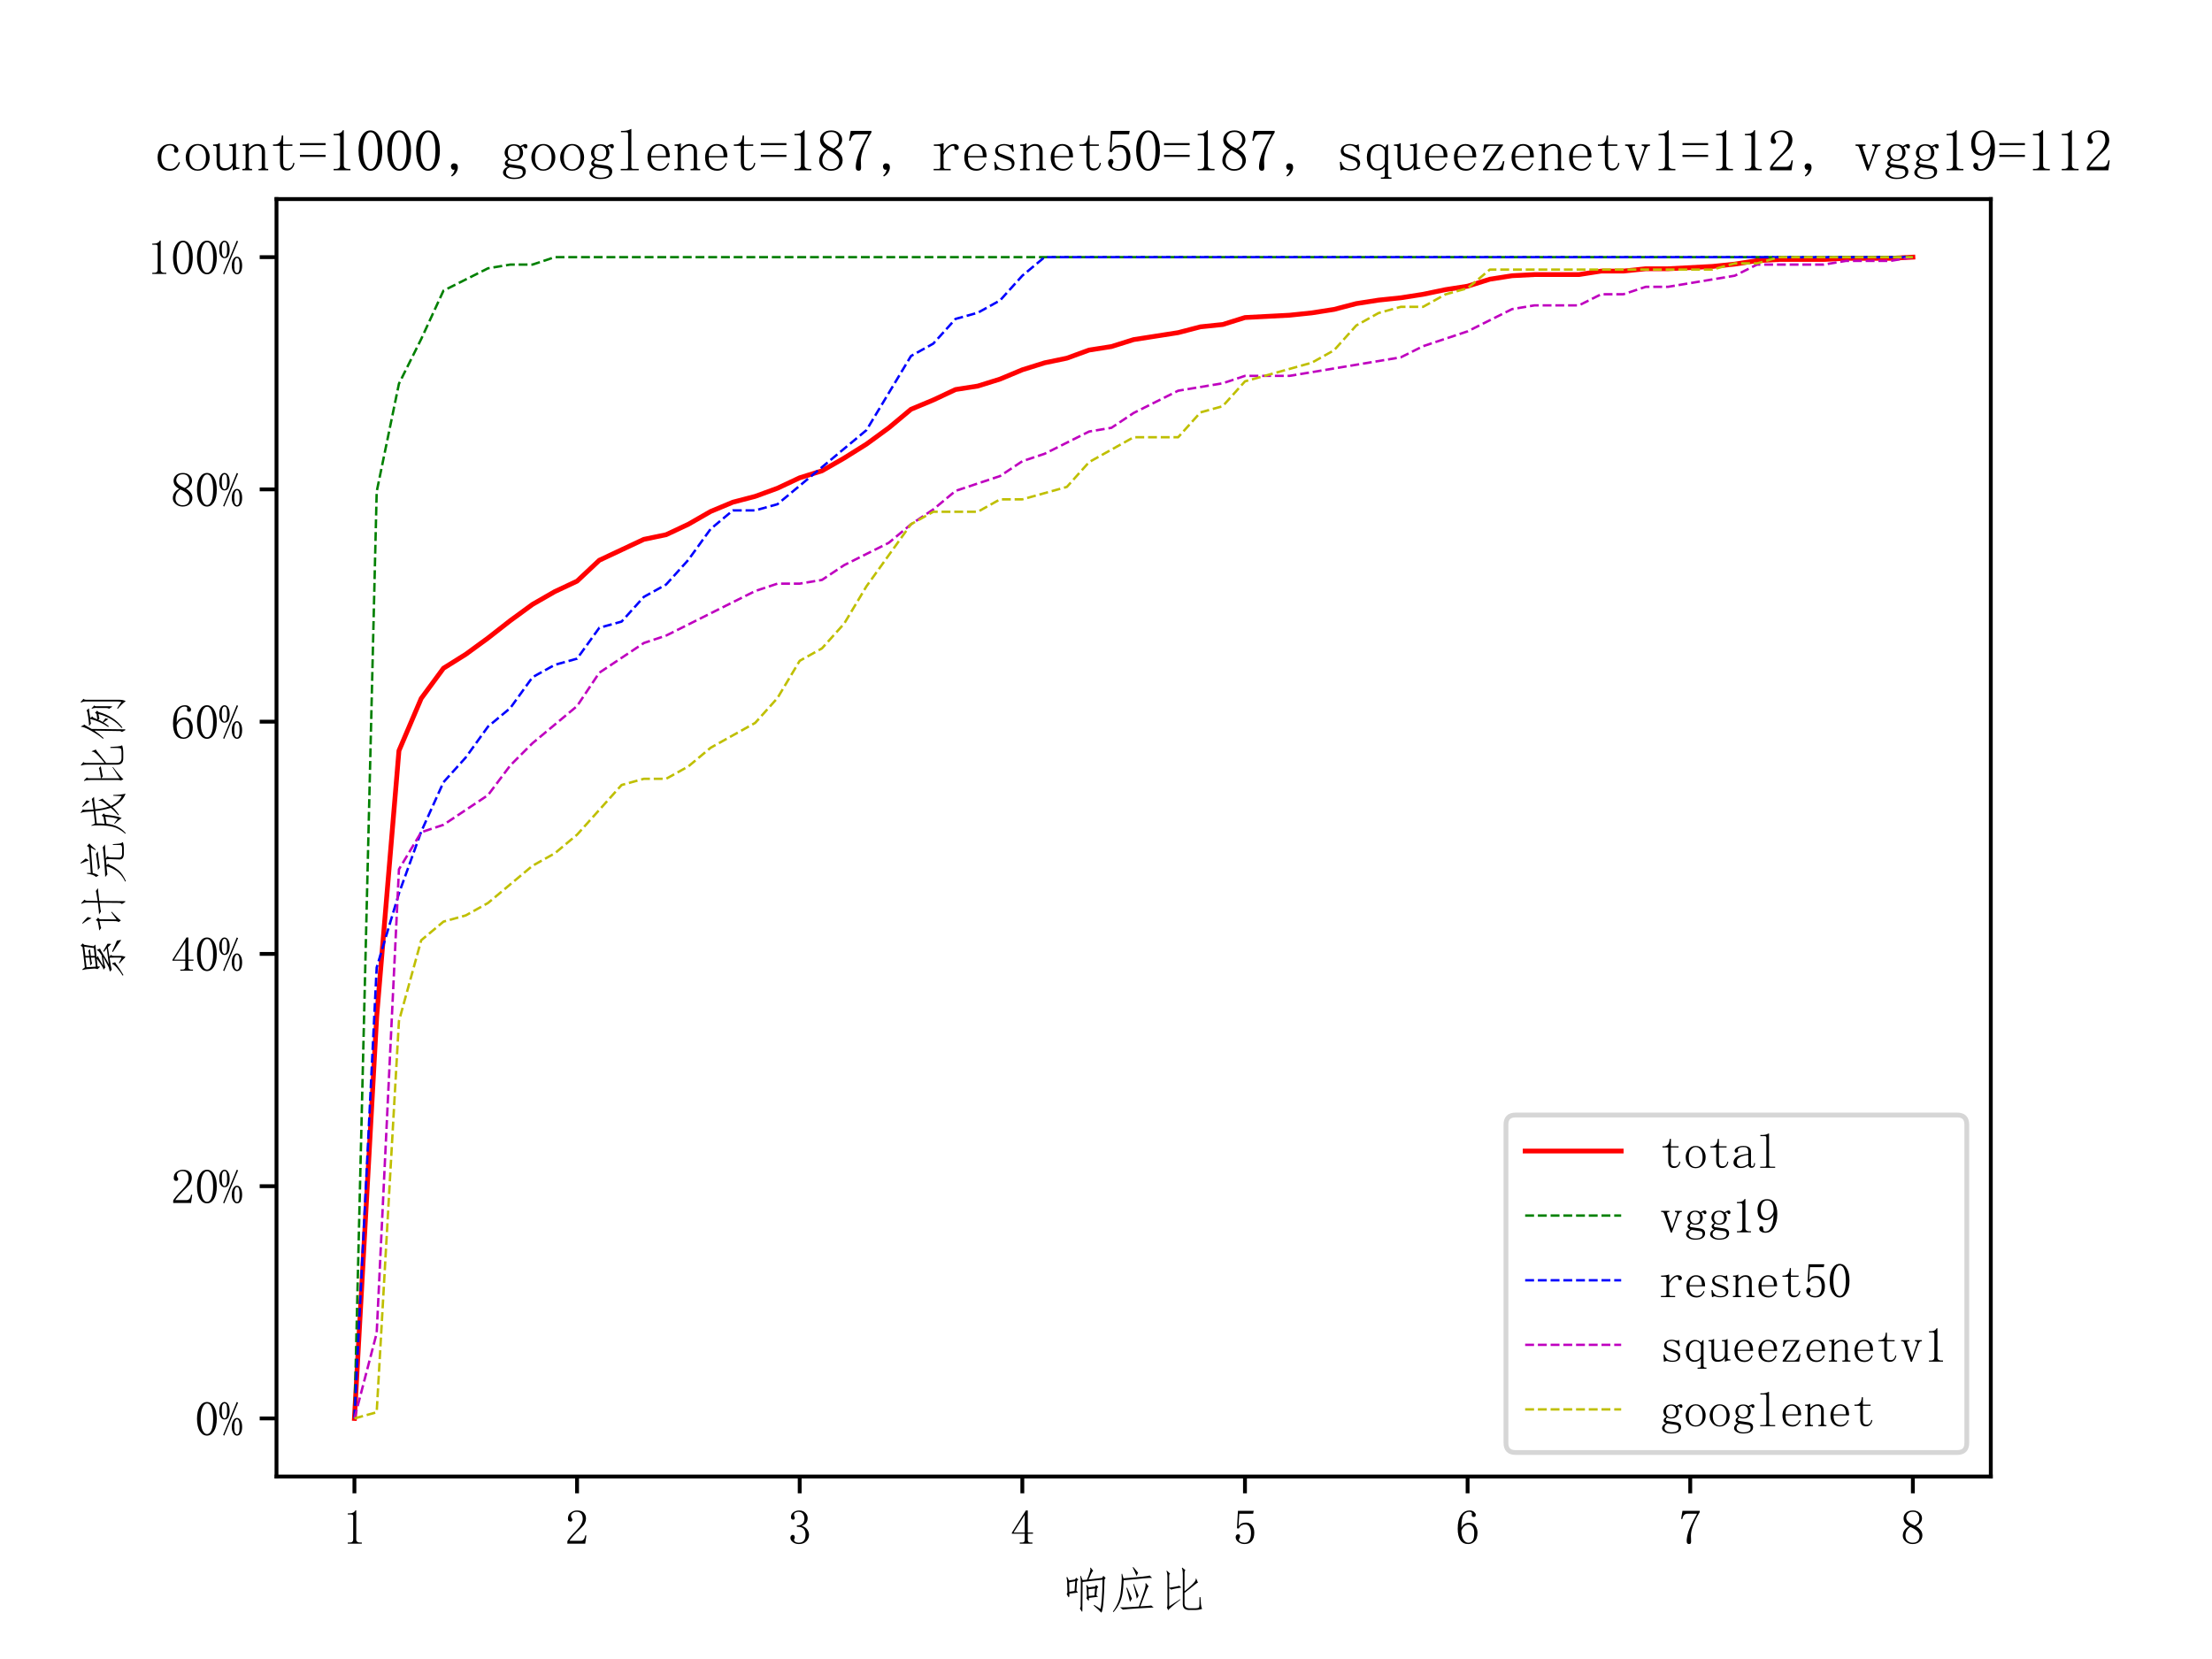 <?xml version="1.0" encoding="utf-8" standalone="no"?>
<!DOCTYPE svg PUBLIC "-//W3C//DTD SVG 1.1//EN"
  "http://www.w3.org/Graphics/SVG/1.1/DTD/svg11.dtd">
<svg xmlns:xlink="http://www.w3.org/1999/xlink" width="460.8pt" height="345.6pt" viewBox="0 0 460.8 345.6" xmlns="http://www.w3.org/2000/svg" version="1.1">
 <defs>
  <style type="text/css">*{stroke-linejoin: round; stroke-linecap: butt}</style>
 </defs>
 <g id="figure_1">
  <g id="patch_1">
   <path d="M 0 345.6 
L 460.8 345.6 
L 460.8 0 
L 0 0 
z
" style="fill: #ffffff"/>
  </g>
  <g id="axes_1">
   <g id="patch_2">
    <path d="M 57.6 307.584 
L 414.72 307.584 
L 414.72 41.472 
L 57.6 41.472 
z
" style="fill: #ffffff"/>
   </g>
   <g id="matplotlib.axis_1">
    <g id="xtick_1">
     <g id="line2d_1">
      <defs>
       <path id="m58ea444f17" d="M 0 0 
L 0 3.5 
" style="stroke: #000000; stroke-width: 0.8"/>
      </defs>
      <g>
       <use xlink:href="#m58ea444f17" x="73.833" y="307.584" style="stroke: #000000; stroke-width: 0.8"/>
      </g>
     </g>
     <g id="text_1">
      <!-- 1 -->
      <g transform="translate(71.333 321.576)scale(0.1 -0.1)">
       <defs>
        <path id="FangSong-31" d="M 1800 4350 
L 1800 550 
Q 1800 350 1925 250 
Q 2050 150 2275 150 
L 2525 150 
L 2525 0 
L 700 0 
L 700 150 
L 925 150 
Q 1175 150 1287 250 
Q 1400 350 1400 550 
L 1400 3575 
Q 1400 3675 1337 3737 
Q 1275 3800 1150 3800 
L 700 3800 
L 700 3950 
L 925 3950 
Q 1225 3950 1412 4050 
Q 1600 4150 1700 4350 
L 1800 4350 
z
" transform="scale(0.016)"/>
       </defs>
       <use xlink:href="#FangSong-31"/>
      </g>
     </g>
    </g>
    <g id="xtick_2">
     <g id="line2d_2">
      <g>
       <use xlink:href="#m58ea444f17" x="120.212" y="307.584" style="stroke: #000000; stroke-width: 0.8"/>
      </g>
     </g>
     <g id="text_2">
      <!-- 2 -->
      <g transform="translate(117.712 321.576)scale(0.1 -0.1)">
       <defs>
        <path id="FangSong-32" d="M 2300 3225 
Q 2300 3675 2100 3912 
Q 1900 4150 1500 4150 
Q 1200 4150 987 3987 
Q 775 3825 775 3575 
Q 775 3425 862 3325 
Q 950 3225 950 3125 
Q 950 3000 887 2937 
Q 825 2875 700 2875 
Q 550 2875 462 2962 
Q 375 3050 375 3250 
Q 375 3775 750 4050 
Q 1125 4325 1550 4325 
Q 2150 4325 2437 4025 
Q 2725 3725 2725 3275 
Q 2725 2975 2587 2675 
Q 2450 2375 2150 2100 
Q 1425 1400 1037 962 
Q 650 525 575 375 
L 2050 375 
Q 2275 375 2425 550 
Q 2575 725 2625 1075 
L 2775 1075 
L 2625 0 
L 300 0 
L 300 325 
Q 425 550 712 900 
Q 1000 1250 1475 1725 
Q 1900 2150 2100 2525 
Q 2300 2900 2300 3225 
z
" transform="scale(0.016)"/>
       </defs>
       <use xlink:href="#FangSong-32"/>
      </g>
     </g>
    </g>
    <g id="xtick_3">
     <g id="line2d_3">
      <g>
       <use xlink:href="#m58ea444f17" x="166.591" y="307.584" style="stroke: #000000; stroke-width: 0.8"/>
      </g>
     </g>
     <g id="text_3">
      <!-- 3 -->
      <g transform="translate(164.091 321.576)scale(0.1 -0.1)">
       <defs>
        <path id="FangSong-33" d="M 2775 1150 
Q 2775 675 2425 312 
Q 2075 -50 1450 -50 
Q 1000 -50 675 200 
Q 350 450 350 775 
Q 350 925 450 1037 
Q 550 1150 650 1150 
Q 800 1150 862 1037 
Q 925 925 925 850 
Q 925 725 875 637 
Q 825 550 825 475 
Q 825 325 1012 225 
Q 1200 125 1425 125 
Q 1875 125 2100 387 
Q 2325 650 2325 1200 
Q 2325 1650 2087 1925 
Q 1850 2200 1200 2200 
L 1200 2375 
Q 1700 2375 1937 2612 
Q 2175 2850 2175 3275 
Q 2175 3625 1987 3887 
Q 1800 4150 1400 4150 
Q 1225 4150 1025 4062 
Q 825 3975 825 3775 
Q 825 3575 875 3525 
Q 925 3475 925 3400 
Q 925 3275 875 3200 
Q 825 3125 700 3125 
Q 600 3125 512 3200 
Q 425 3275 425 3475 
Q 425 3850 750 4087 
Q 1075 4325 1500 4325 
Q 2000 4325 2300 4012 
Q 2600 3700 2600 3350 
Q 2600 2975 2412 2712 
Q 2225 2450 1825 2325 
Q 2375 2125 2575 1800 
Q 2775 1475 2775 1150 
z
" transform="scale(0.016)"/>
       </defs>
       <use xlink:href="#FangSong-33"/>
      </g>
     </g>
    </g>
    <g id="xtick_4">
     <g id="line2d_4">
      <g>
       <use xlink:href="#m58ea444f17" x="212.97" y="307.584" style="stroke: #000000; stroke-width: 0.8"/>
      </g>
     </g>
     <g id="text_4">
      <!-- 4 -->
      <g transform="translate(210.47 321.576)scale(0.1 -0.1)">
       <defs>
        <path id="FangSong-34" d="M 2275 475 
Q 2275 300 2375 225 
Q 2475 150 2650 150 
L 2875 150 
L 2875 0 
L 1225 0 
L 1225 150 
L 1500 150 
Q 1700 150 1787 225 
Q 1875 300 1875 475 
L 1875 1300 
L 200 1300 
L 200 1425 
L 2025 4325 
L 2275 4325 
L 2275 1450 
L 2950 1450 
L 2950 1300 
L 2275 1300 
L 2275 475 
z
M 1850 3700 
L 425 1450 
L 1875 1450 
L 1875 3700 
L 1850 3700 
z
" transform="scale(0.016)"/>
       </defs>
       <use xlink:href="#FangSong-34"/>
      </g>
     </g>
    </g>
    <g id="xtick_5">
     <g id="line2d_5">
      <g>
       <use xlink:href="#m58ea444f17" x="259.35" y="307.584" style="stroke: #000000; stroke-width: 0.8"/>
      </g>
     </g>
     <g id="text_5">
      <!-- 5 -->
      <g transform="translate(256.85 321.576)scale(0.1 -0.1)">
       <defs>
        <path id="FangSong-35" d="M 1700 2750 
Q 2175 2750 2475 2387 
Q 2775 2025 2775 1425 
Q 2775 750 2462 350 
Q 2150 -50 1500 -50 
Q 1050 -50 700 212 
Q 350 475 350 850 
Q 350 1000 437 1112 
Q 525 1225 675 1225 
Q 825 1225 875 1125 
Q 925 1025 925 950 
Q 925 800 850 712 
Q 775 625 775 525 
Q 775 325 1012 225 
Q 1250 125 1525 125 
Q 1925 125 2137 450 
Q 2350 775 2350 1375 
Q 2350 1875 2162 2187 
Q 1975 2500 1600 2500 
Q 1325 2500 1125 2400 
Q 925 2300 750 1975 
L 525 2000 
L 650 4275 
L 2700 4275 
L 2625 3900 
L 825 3900 
L 725 2250 
Q 975 2600 1212 2675 
Q 1450 2750 1700 2750 
z
" transform="scale(0.016)"/>
       </defs>
       <use xlink:href="#FangSong-35"/>
      </g>
     </g>
    </g>
    <g id="xtick_6">
     <g id="line2d_6">
      <g>
       <use xlink:href="#m58ea444f17" x="305.729" y="307.584" style="stroke: #000000; stroke-width: 0.8"/>
      </g>
     </g>
     <g id="text_6">
      <!-- 6 -->
      <g transform="translate(303.229 321.576)scale(0.1 -0.1)">
       <defs>
        <path id="FangSong-36" d="M 750 1700 
Q 750 950 1012 537 
Q 1275 125 1650 125 
Q 2025 125 2225 400 
Q 2425 675 2425 1425 
Q 2425 1925 2212 2200 
Q 2000 2475 1700 2475 
Q 1425 2475 1187 2312 
Q 950 2150 750 1700 
z
M 1725 2725 
Q 2325 2725 2587 2325 
Q 2850 1925 2850 1425 
Q 2850 675 2487 312 
Q 2125 -50 1650 -50 
Q 975 -50 625 462 
Q 275 975 275 1950 
Q 275 3100 700 3712 
Q 1125 4325 1850 4325 
Q 2200 4325 2412 4125 
Q 2625 3925 2625 3775 
Q 2625 3625 2562 3550 
Q 2500 3475 2350 3475 
Q 2225 3475 2162 3537 
Q 2100 3600 2100 3725 
Q 2100 3775 2112 3825 
Q 2125 3875 2125 3925 
Q 2125 4025 2050 4087 
Q 1975 4150 1775 4150 
Q 1350 4150 1050 3762 
Q 750 3375 750 2075 
Q 900 2400 1162 2562 
Q 1425 2725 1725 2725 
z
" transform="scale(0.016)"/>
       </defs>
       <use xlink:href="#FangSong-36"/>
      </g>
     </g>
    </g>
    <g id="xtick_7">
     <g id="line2d_7">
      <g>
       <use xlink:href="#m58ea444f17" x="352.108" y="307.584" style="stroke: #000000; stroke-width: 0.8"/>
      </g>
     </g>
     <g id="text_7">
      <!-- 7 -->
      <g transform="translate(349.608 321.576)scale(0.1 -0.1)">
       <defs>
        <path id="FangSong-37" d="M 2800 4100 
Q 2275 3250 1962 2437 
Q 1650 1625 1650 1025 
Q 1650 925 1662 737 
Q 1675 550 1675 300 
Q 1675 100 1612 25 
Q 1550 -50 1400 -50 
Q 1275 -50 1187 37 
Q 1100 125 1100 350 
Q 1100 825 1312 1525 
Q 1525 2225 2450 3900 
L 1200 3900 
Q 925 3900 762 3725 
Q 600 3550 525 3200 
L 375 3225 
L 550 4275 
L 2800 4275 
L 2800 4100 
z
" transform="scale(0.016)"/>
       </defs>
       <use xlink:href="#FangSong-37"/>
      </g>
     </g>
    </g>
    <g id="xtick_8">
     <g id="line2d_8">
      <g>
       <use xlink:href="#m58ea444f17" x="398.487" y="307.584" style="stroke: #000000; stroke-width: 0.8"/>
      </g>
     </g>
     <g id="text_8">
      <!-- 8 -->
      <g transform="translate(395.987 321.576)scale(0.1 -0.1)">
       <defs>
        <path id="FangSong-38" d="M 600 1025 
Q 600 625 862 375 
Q 1125 125 1525 125 
Q 2000 125 2212 375 
Q 2425 625 2425 1000 
Q 2425 1325 2125 1625 
Q 1825 1925 1225 2175 
Q 925 1975 762 1675 
Q 600 1375 600 1025 
z
M 2800 1075 
Q 2800 600 2450 275 
Q 2100 -50 1525 -50 
Q 1000 -50 625 275 
Q 250 600 250 1025 
Q 250 1450 462 1750 
Q 675 2050 1075 2275 
Q 725 2450 537 2712 
Q 350 2975 350 3300 
Q 350 3725 675 4025 
Q 1000 4325 1575 4325 
Q 2100 4325 2425 4025 
Q 2750 3725 2750 3300 
Q 2750 3000 2562 2737 
Q 2375 2475 1975 2275 
Q 2400 2025 2600 1725 
Q 2800 1425 2800 1075 
z
M 2400 3275 
Q 2400 3625 2200 3887 
Q 2000 4150 1575 4150 
Q 1100 4150 900 3900 
Q 700 3650 700 3375 
Q 700 3100 987 2837 
Q 1275 2575 1800 2375 
Q 2100 2525 2250 2750 
Q 2400 2975 2400 3275 
z
" transform="scale(0.016)"/>
       </defs>
       <use xlink:href="#FangSong-38"/>
      </g>
     </g>
    </g>
    <g id="text_9">
     <!-- 响应比 -->
     <g transform="translate(221.16 334.873)scale(0.1 -0.1)">
      <defs>
       <path id="FangSong-54cd" d="M 2700 -200 
Q 2725 -650 2625 -525 
L 2375 -125 
Q 2500 50 2475 350 
L 2500 3200 
Q 2500 3625 2425 4100 
L 2500 4125 
L 2725 3575 
L 3300 3625 
Q 3550 4225 3675 4637 
Q 3800 5050 3700 5150 
L 3775 5200 
L 4125 4750 
Q 4050 4800 3900 4512 
Q 3750 4225 3500 3650 
L 5275 3850 
L 5425 4125 
L 5725 3850 
L 5575 3650 
Q 5500 -175 5175 -675 
Q 4800 -275 4175 250 
L 4225 350 
L 5050 -175 
Q 5275 525 5325 3625 
L 2725 3325 
L 2700 -200 
z
M 725 3250 
Q 725 3575 625 3925 
L 725 3975 
L 950 3525 
L 1750 3650 
L 1875 3875 
L 2175 3650 
L 2000 3450 
L 1925 2175 
L 2125 1950 
L 1000 1800 
Q 1025 1275 900 1350 
L 650 1750 
Q 775 1850 750 2150 
L 725 3250 
z
M 3550 1250 
Q 3575 950 3500 875 
L 3225 1200 
Q 3300 1350 3300 1525 
L 3275 2325 
Q 3275 2700 3200 2875 
L 3275 2925 
L 3500 2625 
L 4350 2725 
L 4500 2925 
L 4775 2675 
L 4600 2475 
L 4525 1575 
L 4750 1400 
L 3550 1250 
z
M 975 3275 
L 1000 2050 
L 1675 2150 
L 1775 3425 
L 975 3275 
z
M 4350 2475 
L 3500 2375 
L 3525 1500 
L 4275 1575 
L 4350 2475 
z
" transform="scale(0.016)"/>
       <path id="FangSong-5e94" d="M 1625 4400 
L 1800 3800 
Q 5075 4050 5200 4175 
L 5525 3850 
Q 5200 3900 1825 3550 
Q 1775 2450 1675 1825 
Q 1575 1200 1312 612 
Q 1050 25 500 -600 
L 425 -525 
Q 850 50 1100 675 
Q 1350 1300 1425 1862 
Q 1500 2425 1550 3150 
Q 1600 3875 1550 4375 
L 1625 4400 
z
M 4725 3175 
L 5100 2725 
Q 5000 2800 4750 2112 
Q 4500 1425 4000 150 
Q 5425 225 5400 275 
L 5725 0 
Q 5425 0 3687 -112 
Q 1950 -225 1725 -275 
L 1350 25 
Q 2150 0 3800 125 
Q 4300 1500 4525 2200 
Q 4750 2900 4650 3125 
L 4725 3175 
z
M 2900 1150 
Q 2800 975 2650 725 
Q 2450 1625 2175 2550 
L 2275 2575 
Q 2600 1850 2900 1150 
z
M 3775 1550 
Q 3675 1350 3525 1150 
Q 3475 1600 3075 3050 
L 3150 3075 
Q 3475 2300 3775 1550 
z
M 3500 4100 
Q 3275 4675 3000 5225 
L 3075 5275 
Q 3375 4900 3700 4525 
Q 3600 4325 3500 4100 
z
" transform="scale(0.016)"/>
       <path id="FangSong-6bd4" d="M 3500 2125 
Q 3925 2425 4487 2975 
Q 5050 3525 4950 3750 
L 5025 3775 
L 5250 3225 
Q 5175 3250 4875 3000 
Q 4575 2750 4287 2525 
Q 4000 2300 3500 1900 
L 3500 575 
Q 3475 -100 4150 -100 
L 4800 -100 
Q 5275 -100 5375 12 
Q 5475 125 5450 1350 
L 5575 1350 
Q 5600 825 5637 412 
Q 5675 0 5800 -175 
Q 5375 -325 4800 -325 
L 4150 -325 
Q 3225 -350 3275 550 
L 3275 4300 
Q 3275 4875 3150 5150 
L 3200 5200 
L 3625 4850 
Q 3475 4825 3500 4250 
L 3500 2125 
z
M 1500 2575 
Q 1900 2625 2337 2712 
Q 2775 2800 2800 2850 
L 3075 2600 
Q 2875 2575 2350 2475 
Q 1825 2375 1775 2325 
L 1500 2525 
L 1500 150 
L 2925 1075 
L 2975 1025 
Q 1550 -75 1375 -350 
L 1200 0 
Q 1275 75 1275 350 
L 1275 3925 
Q 1275 4475 1150 4750 
L 1200 4800 
L 1625 4400 
Q 1475 4375 1500 3925 
L 1500 2575 
z
" transform="scale(0.016)"/>
      </defs>
      <use xlink:href="#FangSong-54cd"/>
      <use xlink:href="#FangSong-5e94" x="100"/>
      <use xlink:href="#FangSong-6bd4" x="200"/>
     </g>
    </g>
   </g>
   <g id="matplotlib.axis_2">
    <g id="ytick_1">
     <g id="line2d_9">
      <defs>
       <path id="m3e901bf254" d="M 0 0 
L -3.5 0 
" style="stroke: #000000; stroke-width: 0.8"/>
      </defs>
      <g>
       <use xlink:href="#m3e901bf254" x="57.6" y="295.488" style="stroke: #000000; stroke-width: 0.8"/>
      </g>
     </g>
     <g id="text_10">
      <!-- 0% -->
      <g transform="translate(40.6 298.984)scale(0.1 -0.1)">
       <defs>
        <path id="FangSong-30" d="M 1575 4125 
Q 1225 4125 987 3587 
Q 750 3050 750 2150 
Q 750 1200 987 675 
Q 1225 150 1575 150 
Q 1950 150 2162 675 
Q 2375 1200 2375 2150 
Q 2375 3050 2175 3587 
Q 1975 4125 1575 4125 
z
M 1575 -50 
Q 1025 -50 650 525 
Q 275 1100 275 2150 
Q 275 3125 637 3725 
Q 1000 4325 1575 4325 
Q 2125 4325 2487 3750 
Q 2850 3175 2850 2150 
Q 2850 1125 2487 537 
Q 2125 -50 1575 -50 
z
" transform="scale(0.016)"/>
        <path id="FangSong-25" d="M 725 4150 
Q 575 4150 475 3950 
Q 375 3750 375 3200 
Q 375 2575 487 2387 
Q 600 2200 725 2200 
Q 900 2200 987 2425 
Q 1075 2650 1075 3200 
Q 1075 3650 1012 3900 
Q 950 4150 725 4150 
z
M 1400 3175 
Q 1400 2725 1250 2387 
Q 1100 2050 725 2050 
Q 425 2050 237 2350 
Q 50 2650 50 3175 
Q 50 3725 250 4025 
Q 450 4325 725 4325 
Q 1025 4325 1212 4012 
Q 1400 3700 1400 3175 
z
M 2700 1100 
Q 2700 1525 2625 1800 
Q 2550 2075 2350 2075 
Q 2200 2075 2100 1837 
Q 2000 1600 2000 1100 
Q 2000 475 2112 300 
Q 2225 125 2350 125 
Q 2525 125 2612 337 
Q 2700 550 2700 1100 
z
M 3025 1075 
Q 3025 575 2850 262 
Q 2675 -50 2350 -50 
Q 2075 -50 1875 262 
Q 1675 575 1675 1075 
Q 1675 1625 1875 1937 
Q 2075 2250 2350 2250 
Q 2650 2250 2837 1925 
Q 3025 1600 3025 1075 
z
M 2500 4250 
L 700 -50 
L 550 25 
L 2325 4325 
L 2500 4250 
z
" transform="scale(0.016)"/>
       </defs>
       <use xlink:href="#FangSong-30"/>
       <use xlink:href="#FangSong-25" x="50"/>
      </g>
     </g>
    </g>
    <g id="ytick_2">
     <g id="line2d_10">
      <g>
       <use xlink:href="#m3e901bf254" x="57.6" y="247.104" style="stroke: #000000; stroke-width: 0.8"/>
      </g>
     </g>
     <g id="text_11">
      <!-- 20% -->
      <g transform="translate(35.6 250.6)scale(0.1 -0.1)">
       <use xlink:href="#FangSong-32"/>
       <use xlink:href="#FangSong-30" x="50"/>
       <use xlink:href="#FangSong-25" x="100"/>
      </g>
     </g>
    </g>
    <g id="ytick_3">
     <g id="line2d_11">
      <g>
       <use xlink:href="#m3e901bf254" x="57.6" y="198.72" style="stroke: #000000; stroke-width: 0.8"/>
      </g>
     </g>
     <g id="text_12">
      <!-- 40% -->
      <g transform="translate(35.6 202.216)scale(0.1 -0.1)">
       <use xlink:href="#FangSong-34"/>
       <use xlink:href="#FangSong-30" x="50"/>
       <use xlink:href="#FangSong-25" x="100"/>
      </g>
     </g>
    </g>
    <g id="ytick_4">
     <g id="line2d_12">
      <g>
       <use xlink:href="#m3e901bf254" x="57.6" y="150.336" style="stroke: #000000; stroke-width: 0.8"/>
      </g>
     </g>
     <g id="text_13">
      <!-- 60% -->
      <g transform="translate(35.6 153.832)scale(0.1 -0.1)">
       <use xlink:href="#FangSong-36"/>
       <use xlink:href="#FangSong-30" x="50"/>
       <use xlink:href="#FangSong-25" x="100"/>
      </g>
     </g>
    </g>
    <g id="ytick_5">
     <g id="line2d_13">
      <g>
       <use xlink:href="#m3e901bf254" x="57.6" y="101.952" style="stroke: #000000; stroke-width: 0.8"/>
      </g>
     </g>
     <g id="text_14">
      <!-- 80% -->
      <g transform="translate(35.6 105.448)scale(0.1 -0.1)">
       <use xlink:href="#FangSong-38"/>
       <use xlink:href="#FangSong-30" x="50"/>
       <use xlink:href="#FangSong-25" x="100"/>
      </g>
     </g>
    </g>
    <g id="ytick_6">
     <g id="line2d_14">
      <g>
       <use xlink:href="#m3e901bf254" x="57.6" y="53.568" style="stroke: #000000; stroke-width: 0.8"/>
      </g>
     </g>
     <g id="text_15">
      <!-- 100% -->
      <g transform="translate(30.6 57.064)scale(0.1 -0.1)">
       <use xlink:href="#FangSong-31"/>
       <use xlink:href="#FangSong-30" x="50"/>
       <use xlink:href="#FangSong-30" x="100"/>
       <use xlink:href="#FangSong-25" x="150"/>
      </g>
     </g>
    </g>
    <g id="text_16">
     <!-- 累计完成比例 -->
     <g transform="translate(25.155 204.528)rotate(-90)scale(0.1 -0.1)">
      <defs>
       <path id="FangSong-7d2f" d="M 4525 4975 
L 4700 5225 
L 5000 4950 
L 4825 4775 
L 4625 3550 
L 4850 3300 
L 3175 3150 
L 3375 2975 
Q 3200 2925 2862 2725 
Q 2525 2525 2075 2275 
L 3475 2500 
Q 3750 2675 3900 2800 
Q 4050 2925 4100 3075 
L 4175 3100 
L 4325 2700 
Q 4200 2675 3500 2237 
Q 2800 1800 2275 1550 
L 4375 1825 
L 3900 2175 
L 4000 2275 
Q 4625 1900 4950 1725 
Q 4975 1475 4925 1225 
Q 4800 1375 4500 1675 
L 3250 1475 
L 3525 1300 
Q 3375 1200 3375 875 
L 3375 25 
Q 3375 -325 3225 -625 
Q 2975 -325 2400 150 
L 2450 250 
L 3050 -75 
Q 3150 -125 3150 0 
L 3150 925 
Q 3150 1300 3125 1450 
Q 1875 1275 1575 1175 
L 1325 1425 
L 1850 1550 
Q 2175 1700 3250 2300 
Q 2075 2100 1875 2000 
L 1575 2250 
L 1800 2300 
Q 2150 2475 3025 3125 
L 2000 3025 
Q 2000 2675 1950 2700 
Q 1900 2725 1650 3025 
Q 1725 3250 1725 3425 
L 1650 4400 
Q 1625 4675 1525 4950 
L 1625 5000 
L 1875 4675 
L 4525 4975 
z
M 3150 3375 
L 3150 3875 
Q 2525 3800 2400 3725 
L 2100 3975 
Q 2500 3975 3150 4075 
L 3150 4600 
L 1900 4450 
L 1975 3250 
L 3150 3375 
z
M 3375 4100 
Q 3950 4175 4025 4225 
L 4275 4000 
Q 3950 3975 3375 3900 
L 3375 3400 
L 4400 3500 
L 4575 4750 
L 3375 4600 
L 3375 4100 
z
M 5450 -75 
Q 4975 325 3875 1025 
L 3950 1125 
Q 4850 700 5350 500 
Q 5425 250 5450 -75 
z
M 800 -250 
Q 1350 75 1825 500 
Q 2300 925 2325 1125 
L 2400 1150 
L 2550 725 
Q 2425 700 2075 425 
Q 1725 150 875 -350 
L 800 -250 
z
" transform="scale(0.016)"/>
       <path id="FangSong-8ba1" d="M 4075 4200 
Q 4100 4825 3900 5100 
L 3975 5150 
L 4450 4725 
Q 4275 4600 4300 4200 
L 4275 3000 
Q 5525 3200 5575 3250 
L 5950 2950 
Q 5725 2975 4275 2800 
L 4250 -425 
Q 4250 -700 4150 -575 
L 3875 -150 
Q 4050 50 4025 300 
L 4050 2750 
Q 2975 2625 2900 2575 
L 2525 2825 
Q 2850 2825 4050 2975 
L 4075 4200 
z
M 1775 3250 
L 2100 2950 
L 1900 2750 
L 1875 550 
L 2825 1250 
L 2875 1175 
Q 1875 250 1750 -25 
L 1525 275 
Q 1625 375 1650 625 
L 1675 2775 
Q 900 2625 750 2550 
L 425 2800 
Q 850 2825 1650 3000 
L 1775 3250 
z
M 2025 3800 
Q 1825 4300 1325 4950 
L 1375 5025 
Q 1925 4575 2175 4300 
Q 2125 4000 2025 3800 
z
" transform="scale(0.016)"/>
       <path id="FangSong-5b8c" d="M 5375 2050 
Q 4925 2050 3550 1950 
L 3850 1750 
Q 3725 1600 3700 1375 
L 3675 275 
Q 3650 -125 4075 -175 
L 4925 -175 
Q 5300 -150 5312 62 
Q 5325 275 5325 1025 
L 5425 1025 
Q 5450 750 5475 337 
Q 5500 -75 5700 -275 
Q 5400 -375 5000 -400 
L 4075 -400 
Q 3425 -350 3425 150 
L 3475 1450 
Q 3475 1775 3425 1925 
L 2675 1850 
L 2875 1650 
Q 2750 1550 2600 1200 
Q 2450 850 2025 312 
Q 1600 -225 600 -675 
L 550 -575 
Q 1525 -100 1987 625 
Q 2450 1350 2525 1850 
Q 1550 1775 1500 1725 
L 1150 2025 
Q 1625 2025 3212 2150 
Q 4800 2275 5000 2350 
L 5375 2050 
z
M 1650 3650 
Q 1550 3125 1325 2875 
L 1150 3250 
Q 1450 3425 1575 4400 
L 1675 4400 
L 1675 3900 
L 5025 4150 
L 5175 4400 
L 5525 4075 
Q 5375 4050 4725 3250 
L 4650 3325 
L 4975 3900 
L 1650 3650 
z
M 4475 2975 
Q 4225 2975 3412 2875 
Q 2600 2775 2400 2725 
L 2050 2975 
Q 2575 2975 3200 3075 
Q 3825 3175 4150 3225 
L 4475 2975 
z
M 3550 4575 
Q 3475 4350 3300 4150 
Q 3225 4475 2900 5200 
L 2975 5250 
Q 3350 4825 3550 4575 
z
" transform="scale(0.016)"/>
       <path id="FangSong-6210" d="M 5575 975 
Q 5600 -150 5750 -625 
Q 4650 -225 4000 1075 
Q 3625 650 2975 225 
L 2925 325 
Q 3525 825 3900 1300 
Q 3600 2275 3500 3300 
L 1875 3125 
Q 1875 2625 1825 2100 
L 2725 2250 
L 2875 2475 
L 3175 2225 
L 3000 2050 
Q 2850 475 2575 -125 
Q 2225 400 1825 775 
L 1875 850 
L 2475 400 
Q 2650 875 2750 2000 
L 1825 1850 
Q 1675 250 600 -650 
L 525 -600 
Q 1250 250 1425 987 
Q 1600 1725 1625 2612 
Q 1650 3500 1550 3800 
L 1625 3825 
L 1850 3350 
L 3450 3525 
Q 3400 4150 3375 4562 
Q 3350 4975 3225 5200 
L 3275 5225 
L 3725 4900 
Q 3625 4925 3637 4575 
Q 3650 4225 3675 3550 
Q 4900 3700 5050 3775 
L 5325 3475 
Q 4775 3475 3725 3325 
Q 3775 2425 4075 1525 
Q 4500 2025 4687 2325 
Q 4875 2625 4800 2850 
L 4875 2875 
L 5125 2325 
Q 5075 2400 4850 2125 
Q 4625 1850 4150 1275 
Q 4625 225 5425 -125 
L 5475 975 
L 5575 975 
z
M 4100 5000 
Q 4525 4700 4875 4450 
Q 4825 4250 4750 4025 
Q 4400 4525 4025 4950 
L 4100 5000 
z
" transform="scale(0.016)"/>
       <path id="FangSong-4f8b" d="M 3050 2000 
Q 3025 1800 2975 1600 
Q 2775 1900 2525 2250 
Q 2300 1875 2025 1550 
L 1925 1625 
Q 2675 2725 2975 3975 
Q 2475 3925 2375 3875 
L 2050 4125 
Q 2375 4125 3162 4225 
Q 3950 4325 4100 4450 
L 4350 4125 
Q 4050 4150 3100 3975 
L 3300 3700 
Q 3200 3675 3125 3525 
Q 3050 3375 2925 3050 
L 3625 3150 
L 3775 3350 
L 4050 3075 
L 3875 2900 
Q 3300 825 1850 -225 
L 1800 -100 
Q 3100 975 3625 2900 
Q 3150 2825 3025 2775 
L 2875 2925 
Q 2775 2675 2575 2350 
Q 2900 2125 3050 2000 
z
M 1275 -150 
Q 1425 25 1400 225 
L 1450 3425 
Q 1025 2800 475 2225 
L 400 2325 
Q 875 2850 1450 3887 
Q 2025 4925 1925 5150 
L 2000 5175 
L 2250 4700 
Q 2200 4725 2062 4475 
Q 1925 4225 1675 3800 
L 1625 -325 
Q 1650 -675 1525 -600 
L 1275 -150 
z
M 5475 250 
Q 5475 -300 5300 -650 
Q 4900 -100 4300 375 
L 4350 475 
L 5200 -75 
Q 5250 250 5250 575 
L 5250 4350 
Q 5275 4950 5100 5150 
L 5175 5225 
L 5600 4850 
Q 5450 4775 5475 4325 
L 5475 250 
z
M 4300 1525 
Q 4400 1650 4400 1900 
L 4400 3075 
Q 4425 3525 4300 3750 
L 4350 3800 
L 4725 3450 
Q 4600 3350 4625 3025 
L 4625 1375 
Q 4625 1050 4550 1125 
L 4300 1525 
z
" transform="scale(0.016)"/>
      </defs>
      <use xlink:href="#FangSong-7d2f"/>
      <use xlink:href="#FangSong-8ba1" x="100"/>
      <use xlink:href="#FangSong-5b8c" x="200"/>
      <use xlink:href="#FangSong-6210" x="300"/>
      <use xlink:href="#FangSong-6bd4" x="400"/>
      <use xlink:href="#FangSong-4f8b" x="500"/>
     </g>
    </g>
   </g>
   <g id="line2d_15">
    <path d="M 73.833 295.488 
L 78.471 211.784 
L 83.109 156.384 
L 87.746 145.498 
L 92.384 139.208 
L 97.022 136.305 
L 101.66 132.918 
L 106.298 129.289 
L 110.936 125.902 
L 115.574 123.241 
L 120.212 121.064 
L 124.85 116.709 
L 129.488 114.532 
L 134.126 112.355 
L 138.764 111.387 
L 143.402 109.21 
L 148.039 106.548 
L 152.677 104.613 
L 157.315 103.404 
L 161.953 101.71 
L 166.591 99.533 
L 171.229 98.081 
L 175.867 95.42 
L 180.505 92.517 
L 185.143 89.13 
L 189.781 85.26 
L 194.419 83.324 
L 199.057 81.147 
L 203.695 80.421 
L 208.332 78.97 
L 212.97 77.034 
L 217.608 75.583 
L 222.246 74.615 
L 226.884 72.922 
L 231.522 72.196 
L 236.16 70.744 
L 240.798 70.019 
L 245.436 69.293 
L 250.074 68.083 
L 254.712 67.599 
L 259.35 66.148 
L 263.988 65.906 
L 268.625 65.664 
L 273.263 65.18 
L 277.901 64.454 
L 282.539 63.245 
L 287.177 62.519 
L 291.815 62.035 
L 296.453 61.309 
L 301.091 60.342 
L 305.729 59.616 
L 310.367 58.164 
L 315.005 57.439 
L 319.643 57.197 
L 324.281 57.197 
L 328.918 57.197 
L 333.556 56.471 
L 338.194 56.471 
L 342.832 55.987 
L 347.47 55.987 
L 352.108 55.745 
L 356.746 55.503 
L 361.384 55.02 
L 366.022 54.294 
L 370.66 54.052 
L 375.298 54.052 
L 379.936 54.052 
L 384.574 53.81 
L 389.211 53.81 
L 393.849 53.81 
L 398.487 53.568 
" clip-path="url(#p4d94fe787d)" style="fill: none; stroke: #ff0000; stroke-linecap: square"/>
   </g>
   <g id="line2d_16">
    <path d="M 73.833 295.488 
L 78.471 102.417 
L 83.109 79.931 
L 87.746 70.626 
L 92.384 60.546 
L 97.022 58.22 
L 101.66 55.894 
L 106.298 55.119 
L 110.936 55.119 
L 115.574 53.568 
L 120.212 53.568 
L 124.85 53.568 
L 129.488 53.568 
L 134.126 53.568 
L 138.764 53.568 
L 143.402 53.568 
L 148.039 53.568 
L 152.677 53.568 
L 157.315 53.568 
L 161.953 53.568 
L 166.591 53.568 
L 171.229 53.568 
L 175.867 53.568 
L 180.505 53.568 
L 185.143 53.568 
L 189.781 53.568 
L 194.419 53.568 
L 199.057 53.568 
L 203.695 53.568 
L 208.332 53.568 
L 212.97 53.568 
L 217.608 53.568 
L 222.246 53.568 
L 226.884 53.568 
L 231.522 53.568 
L 236.16 53.568 
L 240.798 53.568 
L 245.436 53.568 
L 250.074 53.568 
L 254.712 53.568 
L 259.35 53.568 
L 263.988 53.568 
L 268.625 53.568 
L 273.263 53.568 
L 277.901 53.568 
L 282.539 53.568 
L 287.177 53.568 
L 291.815 53.568 
L 296.453 53.568 
L 301.091 53.568 
L 305.729 53.568 
L 310.367 53.568 
L 315.005 53.568 
L 319.643 53.568 
L 324.281 53.568 
L 328.918 53.568 
L 333.556 53.568 
L 338.194 53.568 
L 342.832 53.568 
L 347.47 53.568 
L 352.108 53.568 
L 356.746 53.568 
L 361.384 53.568 
L 366.022 53.568 
L 370.66 53.568 
L 375.298 53.568 
L 379.936 53.568 
L 384.574 53.568 
L 389.211 53.568 
L 393.849 53.568 
L 398.487 53.568 
" clip-path="url(#p4d94fe787d)" style="fill: none; stroke-dasharray: 1.85,0.8; stroke-dashoffset: 0; stroke: #008000; stroke-width: 0.5"/>
   </g>
   <g id="line2d_17">
    <path d="M 73.833 295.488 
L 78.471 201.551 
L 83.109 186.109 
L 87.746 173.241 
L 92.384 162.947 
L 97.022 157.799 
L 101.66 151.365 
L 106.298 147.505 
L 110.936 141.071 
L 115.574 138.497 
L 120.212 137.211 
L 124.85 130.777 
L 129.488 129.49 
L 134.126 124.342 
L 138.764 121.769 
L 143.402 116.622 
L 148.039 110.188 
L 152.677 106.327 
L 157.315 106.327 
L 161.953 105.04 
L 166.591 101.18 
L 171.229 97.319 
L 175.867 93.459 
L 180.505 89.599 
L 185.143 81.878 
L 189.781 74.157 
L 194.419 71.583 
L 199.057 66.436 
L 203.695 65.149 
L 208.332 62.576 
L 212.97 57.428 
L 217.608 53.568 
L 222.246 53.568 
L 226.884 53.568 
L 231.522 53.568 
L 236.16 53.568 
L 240.798 53.568 
L 245.436 53.568 
L 250.074 53.568 
L 254.712 53.568 
L 259.35 53.568 
L 263.988 53.568 
L 268.625 53.568 
L 273.263 53.568 
L 277.901 53.568 
L 282.539 53.568 
L 287.177 53.568 
L 291.815 53.568 
L 296.453 53.568 
L 301.091 53.568 
L 305.729 53.568 
L 310.367 53.568 
L 315.005 53.568 
L 319.643 53.568 
L 324.281 53.568 
L 328.918 53.568 
L 333.556 53.568 
L 338.194 53.568 
L 342.832 53.568 
L 347.47 53.568 
L 352.108 53.568 
L 356.746 53.568 
L 361.384 53.568 
L 366.022 53.568 
L 370.66 53.568 
L 375.298 53.568 
L 379.936 53.568 
L 384.574 53.568 
L 389.211 53.568 
L 393.849 53.568 
L 398.487 53.568 
" clip-path="url(#p4d94fe787d)" style="fill: none; stroke-dasharray: 1.85,0.8; stroke-dashoffset: 0; stroke: #0000ff; stroke-width: 0.5"/>
   </g>
   <g id="line2d_18">
    <path d="M 73.833 295.488 
L 78.471 277.711 
L 83.109 181.098 
L 87.746 173.369 
L 92.384 171.823 
L 97.022 168.731 
L 101.66 165.64 
L 106.298 159.456 
L 110.936 154.819 
L 115.574 150.954 
L 120.212 147.09 
L 124.85 140.134 
L 129.488 137.042 
L 134.126 133.95 
L 138.764 132.405 
L 143.402 130.086 
L 148.039 127.767 
L 152.677 125.448 
L 157.315 123.13 
L 161.953 121.584 
L 166.591 121.584 
L 171.229 120.811 
L 175.867 117.719 
L 180.505 115.401 
L 185.143 113.082 
L 189.781 109.217 
L 194.419 106.126 
L 199.057 102.261 
L 203.695 100.715 
L 208.332 99.17 
L 212.97 96.078 
L 217.608 94.532 
L 222.246 92.213 
L 226.884 89.895 
L 231.522 89.122 
L 236.16 86.03 
L 240.798 83.711 
L 245.436 81.393 
L 250.074 80.62 
L 254.712 79.847 
L 259.35 78.301 
L 263.988 78.301 
L 268.625 78.301 
L 273.263 77.528 
L 277.901 76.755 
L 282.539 75.982 
L 287.177 75.209 
L 291.815 74.436 
L 296.453 72.118 
L 301.091 70.572 
L 305.729 69.026 
L 310.367 66.707 
L 315.005 64.389 
L 319.643 63.616 
L 324.281 63.616 
L 328.918 63.616 
L 333.556 61.297 
L 338.194 61.297 
L 342.832 59.751 
L 347.47 59.751 
L 352.108 58.978 
L 356.746 58.205 
L 361.384 57.433 
L 366.022 55.114 
L 370.66 55.114 
L 375.298 55.114 
L 379.936 55.114 
L 384.574 54.341 
L 389.211 54.341 
L 393.849 54.341 
L 398.487 53.568 
" clip-path="url(#p4d94fe787d)" style="fill: none; stroke-dasharray: 1.85,0.8; stroke-dashoffset: 0; stroke: #bf00bf; stroke-width: 0.5"/>
   </g>
   <g id="line2d_19">
    <path d="M 73.833 295.488 
L 78.471 294.194 
L 83.109 212.692 
L 87.746 195.874 
L 92.384 191.993 
L 97.022 190.699 
L 101.66 188.112 
L 106.298 184.231 
L 110.936 180.35 
L 115.574 177.762 
L 120.212 173.881 
L 124.85 168.706 
L 129.488 163.532 
L 134.126 162.238 
L 138.764 162.238 
L 143.402 159.651 
L 148.039 155.769 
L 152.677 153.182 
L 157.315 150.595 
L 161.953 145.42 
L 166.591 137.658 
L 171.229 135.07 
L 175.867 129.896 
L 180.505 122.134 
L 185.143 115.665 
L 189.781 109.197 
L 194.419 106.609 
L 199.057 106.609 
L 203.695 106.609 
L 208.332 104.022 
L 212.97 104.022 
L 217.608 102.728 
L 222.246 101.435 
L 226.884 96.26 
L 231.522 93.672 
L 236.16 91.085 
L 240.798 91.085 
L 245.436 91.085 
L 250.074 85.91 
L 254.712 84.617 
L 259.35 79.442 
L 263.988 78.148 
L 268.625 76.854 
L 273.263 75.561 
L 277.901 72.973 
L 282.539 67.799 
L 287.177 65.211 
L 291.815 63.918 
L 296.453 63.918 
L 301.091 61.33 
L 305.729 60.036 
L 310.367 56.155 
L 315.005 56.155 
L 319.643 56.155 
L 324.281 56.155 
L 328.918 56.155 
L 333.556 56.155 
L 338.194 56.155 
L 342.832 56.155 
L 347.47 56.155 
L 352.108 56.155 
L 356.746 56.155 
L 361.384 54.862 
L 366.022 54.862 
L 370.66 53.568 
L 375.298 53.568 
L 379.936 53.568 
L 384.574 53.568 
L 389.211 53.568 
L 393.849 53.568 
L 398.487 53.568 
" clip-path="url(#p4d94fe787d)" style="fill: none; stroke-dasharray: 1.85,0.8; stroke-dashoffset: 0; stroke: #bfbf00; stroke-width: 0.5"/>
   </g>
   <g id="patch_3">
    <path d="M 57.6 307.584 
L 57.6 41.472 
" style="fill: none; stroke: #000000; stroke-width: 0.8; stroke-linejoin: miter; stroke-linecap: square"/>
   </g>
   <g id="patch_4">
    <path d="M 414.72 307.584 
L 414.72 41.472 
" style="fill: none; stroke: #000000; stroke-width: 0.8; stroke-linejoin: miter; stroke-linecap: square"/>
   </g>
   <g id="patch_5">
    <path d="M 57.6 307.584 
L 414.72 307.584 
" style="fill: none; stroke: #000000; stroke-width: 0.8; stroke-linejoin: miter; stroke-linecap: square"/>
   </g>
   <g id="patch_6">
    <path d="M 57.6 41.472 
L 414.72 41.472 
" style="fill: none; stroke: #000000; stroke-width: 0.8; stroke-linejoin: miter; stroke-linecap: square"/>
   </g>
   <g id="text_17">
    <!-- count=1000, googlenet=187, resnet50=187, squeezenetv1=112, vgg19=112 -->
    <g transform="translate(32.16 35.472)scale(0.12 -0.12)">
     <defs>
      <path id="FangSong-63" d="M 2125 2125 
Q 2125 2200 2137 2225 
Q 2150 2250 2175 2325 
Q 2200 2425 2075 2562 
Q 1950 2700 1650 2700 
Q 1275 2700 1012 2337 
Q 750 1975 750 1375 
Q 750 825 975 487 
Q 1200 150 1725 150 
Q 2075 150 2312 375 
Q 2550 600 2650 900 
L 2775 850 
Q 2675 475 2400 212 
Q 2125 -50 1650 -50 
Q 1050 -50 700 325 
Q 350 700 350 1400 
Q 350 2025 725 2437 
Q 1100 2850 1700 2850 
Q 2125 2850 2362 2625 
Q 2600 2400 2600 2175 
Q 2600 2025 2537 1962 
Q 2475 1900 2350 1900 
Q 2250 1900 2187 1962 
Q 2125 2025 2125 2125 
z
" transform="scale(0.016)"/>
      <path id="FangSong-6f" d="M 2875 1400 
Q 2875 775 2500 362 
Q 2125 -50 1575 -50 
Q 1000 -50 637 375 
Q 275 800 275 1400 
Q 275 1950 637 2400 
Q 1000 2850 1575 2850 
Q 2175 2850 2525 2400 
Q 2875 1950 2875 1400 
z
M 675 1375 
Q 675 725 937 412 
Q 1200 100 1575 100 
Q 2000 100 2237 437 
Q 2475 775 2475 1375 
Q 2475 2025 2212 2362 
Q 1950 2700 1575 2700 
Q 1225 2700 950 2362 
Q 675 2025 675 1375 
z
" transform="scale(0.016)"/>
      <path id="FangSong-75" d="M 1425 225 
Q 1725 225 1937 375 
Q 2150 525 2250 850 
L 2250 2425 
Q 2250 2525 2200 2587 
Q 2150 2650 2025 2650 
L 1875 2650 
L 1875 2800 
L 2025 2800 
Q 2175 2800 2300 2825 
Q 2425 2850 2550 2950 
L 2600 2950 
L 2600 500 
Q 2600 400 2662 350 
Q 2725 300 2825 300 
L 2975 300 
L 2975 150 
L 2825 150 
Q 2700 150 2575 112 
Q 2450 75 2300 0 
L 2250 0 
L 2250 525 
Q 2125 250 1875 112 
Q 1625 -25 1300 -25 
Q 900 -25 700 200 
Q 500 425 500 925 
L 500 2425 
Q 500 2525 450 2587 
Q 400 2650 275 2650 
L 125 2650 
L 125 2800 
L 275 2800 
Q 425 2800 550 2825 
Q 675 2850 800 2950 
L 850 2950 
L 850 875 
Q 850 525 1000 375 
Q 1150 225 1425 225 
z
" transform="scale(0.016)"/>
      <path id="FangSong-6e" d="M 175 0 
L 175 150 
L 300 150 
Q 425 150 475 200 
Q 525 250 525 350 
L 525 2500 
Q 525 2575 500 2612 
Q 475 2650 400 2650 
L 200 2650 
L 200 2800 
L 375 2800 
Q 500 2800 612 2825 
Q 725 2850 825 2925 
L 875 2925 
L 875 2350 
Q 1100 2600 1325 2725 
Q 1550 2850 1800 2850 
Q 2225 2850 2425 2625 
Q 2625 2400 2625 1950 
L 2625 350 
Q 2625 250 2687 200 
Q 2750 150 2850 150 
L 2975 150 
L 2975 0 
L 1925 0 
L 1925 150 
L 2050 150 
Q 2175 150 2225 200 
Q 2275 250 2275 350 
L 2275 2025 
Q 2275 2325 2150 2487 
Q 2025 2650 1775 2650 
Q 1550 2650 1312 2500 
Q 1075 2350 875 2075 
L 875 350 
Q 875 250 937 200 
Q 1000 150 1100 150 
L 1225 150 
L 1225 0 
L 175 0 
z
" transform="scale(0.016)"/>
      <path id="FangSong-74" d="M 1475 800 
Q 1475 450 1600 325 
Q 1725 200 1975 200 
Q 2225 200 2375 362 
Q 2525 525 2575 825 
L 2700 775 
Q 2650 425 2437 200 
Q 2225 -25 1875 -25 
Q 1500 -25 1312 200 
Q 1125 425 1125 900 
L 1125 2650 
L 375 2650 
L 375 2800 
L 575 2800 
Q 875 2800 1062 2987 
Q 1250 3175 1300 3575 
L 1325 3775 
L 1475 3775 
L 1475 2800 
L 2475 2800 
L 2475 2650 
L 1475 2650 
L 1475 800 
z
" transform="scale(0.016)"/>
      <path id="FangSong-3d" d="M 175 2725 
L 175 2950 
L 2950 2950 
L 2950 2725 
L 175 2725 
z
M 175 1450 
L 175 1675 
L 2950 1675 
L 2950 1450 
L 175 1450 
z
" transform="scale(0.016)"/>
      <path id="FangSong-2c" d="M 1325 75 
Q 1200 25 1100 75 
Q 1000 125 962 237 
Q 925 350 925 437 
Q 925 525 987 612 
Q 1050 700 1150 737 
Q 1250 775 1425 725 
Q 1600 675 1650 500 
Q 1700 325 1662 150 
Q 1625 -25 1525 -200 
Q 1425 -375 1312 -475 
Q 1200 -575 1025 -675 
L 950 -575 
Q 1100 -450 1187 -312 
Q 1275 -175 1325 75 
z
" transform="scale(0.016)"/>
      <path id="FangSong-20" transform="scale(0.016)"/>
      <path id="FangSong-67" d="M 850 1875 
Q 850 1575 1025 1362 
Q 1200 1150 1500 1150 
Q 1825 1150 1987 1337 
Q 2150 1525 2150 1875 
Q 2150 2300 1962 2487 
Q 1775 2675 1500 2675 
Q 1225 2675 1037 2487 
Q 850 2300 850 1875 
z
M 2075 525 
Q 2450 475 2625 312 
Q 2800 150 2800 -125 
Q 2800 -500 2487 -725 
Q 2175 -950 1500 -950 
Q 975 -950 650 -737 
Q 325 -525 325 -250 
Q 325 -75 450 100 
Q 575 275 850 375 
Q 700 450 612 537 
Q 525 625 525 750 
Q 525 900 625 1012 
Q 725 1125 875 1200 
Q 725 1325 612 1500 
Q 500 1675 500 1875 
Q 500 2250 762 2537 
Q 1025 2825 1500 2825 
Q 1700 2825 1887 2775 
Q 2075 2725 2200 2600 
Q 2375 2725 2512 2787 
Q 2650 2850 2750 2850 
Q 2875 2850 2925 2762 
Q 2975 2675 2975 2600 
Q 2975 2500 2937 2437 
Q 2900 2375 2800 2375 
Q 2725 2375 2675 2412 
Q 2625 2450 2600 2525 
Q 2575 2600 2487 2587 
Q 2400 2575 2300 2500 
Q 2400 2400 2450 2225 
Q 2500 2050 2500 1875 
Q 2500 1575 2262 1287 
Q 2025 1000 1500 1000 
Q 1350 1000 1225 1037 
Q 1100 1075 1025 1125 
Q 925 1075 875 1000 
Q 825 925 825 875 
Q 825 775 875 725 
Q 925 675 1025 675 
Q 1350 625 1612 587 
Q 1875 550 2075 525 
z
M 1050 325 
Q 825 225 737 87 
Q 650 -50 650 -250 
Q 650 -450 875 -625 
Q 1100 -800 1550 -800 
Q 1975 -800 2225 -662 
Q 2475 -525 2475 -250 
Q 2475 -75 2412 25 
Q 2350 125 2225 150 
Q 1975 200 1675 237 
Q 1375 275 1050 325 
z
" transform="scale(0.016)"/>
      <path id="FangSong-6c" d="M 900 4275 
Q 1125 4275 1325 4325 
Q 1525 4375 1700 4475 
L 1750 4475 
L 1750 350 
Q 1750 250 1812 200 
Q 1875 150 1975 150 
L 2550 150 
L 2550 0 
L 600 0 
L 600 150 
L 1175 150 
Q 1300 150 1350 200 
Q 1400 250 1400 350 
L 1400 3925 
Q 1400 4025 1350 4075 
Q 1300 4125 1175 4125 
L 625 4125 
L 625 4275 
L 900 4275 
z
" transform="scale(0.016)"/>
      <path id="FangSong-65" d="M 2375 1550 
Q 2400 2100 2187 2387 
Q 1975 2675 1625 2675 
Q 1250 2675 1012 2375 
Q 775 2075 775 1550 
L 2375 1550 
z
M 775 1400 
Q 775 725 1037 437 
Q 1300 150 1725 150 
Q 2050 150 2275 337 
Q 2500 525 2600 800 
L 2725 750 
Q 2650 475 2387 212 
Q 2125 -50 1675 -50 
Q 1100 -50 737 325 
Q 375 700 375 1400 
Q 375 2025 737 2437 
Q 1100 2850 1625 2850 
Q 2100 2850 2450 2525 
Q 2800 2200 2800 1400 
L 775 1400 
z
" transform="scale(0.016)"/>
      <path id="FangSong-72" d="M 1250 2025 
Q 1500 2425 1787 2637 
Q 2075 2850 2375 2850 
Q 2625 2850 2762 2737 
Q 2900 2625 2900 2475 
Q 2900 2350 2837 2275 
Q 2775 2200 2650 2200 
Q 2525 2200 2462 2275 
Q 2400 2350 2425 2475 
Q 2425 2550 2400 2600 
Q 2375 2650 2250 2650 
Q 2050 2650 1762 2400 
Q 1475 2150 1250 1700 
L 1250 350 
Q 1250 250 1312 200 
Q 1375 150 1475 150 
L 2025 150 
L 2025 0 
L 175 0 
L 175 150 
L 675 150 
Q 800 150 850 200 
Q 900 250 900 350 
L 900 2425 
Q 900 2525 850 2587 
Q 800 2650 675 2650 
L 200 2650 
L 200 2800 
L 400 2800 
Q 575 2800 812 2837 
Q 1050 2875 1175 2925 
L 1250 2925 
L 1250 2025 
z
" transform="scale(0.016)"/>
      <path id="FangSong-73" d="M 600 2075 
Q 600 2450 887 2650 
Q 1175 2850 1575 2850 
Q 1800 2850 2000 2787 
Q 2200 2725 2275 2725 
Q 2350 2725 2400 2750 
Q 2450 2775 2525 2850 
L 2625 2025 
L 2475 2000 
Q 2375 2325 2137 2512 
Q 1900 2700 1600 2700 
Q 1275 2700 1087 2575 
Q 900 2450 900 2225 
Q 900 2025 987 1912 
Q 1075 1800 1300 1750 
Q 1475 1675 1737 1587 
Q 2000 1500 2225 1400 
Q 2425 1300 2562 1137 
Q 2700 975 2700 775 
Q 2700 400 2437 187 
Q 2175 -25 1675 -25 
Q 1350 -25 1187 37 
Q 1025 100 925 100 
Q 850 100 762 62 
Q 675 25 575 -25 
L 500 900 
L 650 925 
Q 725 525 975 325 
Q 1225 125 1675 125 
Q 2025 125 2212 250 
Q 2400 375 2400 625 
Q 2400 800 2300 912 
Q 2200 1025 2100 1075 
Q 1850 1175 1550 1287 
Q 1250 1400 1025 1500 
Q 800 1600 700 1750 
Q 600 1900 600 2075 
z
" transform="scale(0.016)"/>
      <path id="FangSong-71" d="M 2250 2150 
Q 2150 2375 1975 2512 
Q 1800 2650 1550 2650 
Q 1200 2650 950 2350 
Q 700 2050 700 1325 
Q 700 700 912 437 
Q 1125 175 1450 175 
Q 1725 175 1937 300 
Q 2150 425 2250 725 
L 2250 2150 
z
M 2600 -550 
Q 2600 -675 2662 -725 
Q 2725 -775 2825 -775 
L 2975 -775 
L 2975 -925 
L 1825 -925 
L 1825 -775 
L 2025 -775 
Q 2150 -775 2200 -725 
Q 2250 -675 2250 -550 
L 2250 375 
Q 2100 175 1887 75 
Q 1675 -25 1375 -25 
Q 950 -25 625 337 
Q 300 700 300 1400 
Q 300 2075 675 2450 
Q 1050 2825 1475 2825 
Q 1750 2825 1937 2725 
Q 2125 2625 2275 2475 
L 2500 2800 
L 2600 2800 
L 2600 -550 
z
" transform="scale(0.016)"/>
      <path id="FangSong-7a" d="M 2725 975 
L 2550 0 
L 400 0 
L 400 125 
L 2125 2650 
L 1200 2650 
Q 975 2650 825 2487 
Q 675 2325 575 1925 
L 425 1950 
L 525 2800 
L 2575 2800 
L 2575 2725 
L 825 150 
L 1775 150 
Q 2100 150 2287 350 
Q 2475 550 2575 1000 
L 2725 975 
z
" transform="scale(0.016)"/>
      <path id="FangSong-76" d="M 1600 -25 
L 1450 -25 
L 600 2425 
Q 575 2525 500 2587 
Q 425 2650 325 2650 
L 200 2650 
L 200 2800 
L 1275 2800 
L 1275 2650 
L 1175 2650 
Q 1025 2650 987 2575 
Q 950 2500 1000 2325 
L 1600 575 
L 1650 575 
L 2250 2300 
Q 2325 2475 2262 2562 
Q 2200 2650 2050 2650 
L 2000 2650 
L 2000 2800 
L 2900 2800 
L 2900 2650 
L 2850 2650 
Q 2700 2650 2612 2562 
Q 2525 2475 2450 2300 
L 1600 -25 
z
" transform="scale(0.016)"/>
      <path id="FangSong-39" d="M 675 2950 
Q 675 2400 887 2112 
Q 1100 1825 1425 1825 
Q 1800 1825 2075 2175 
Q 2350 2525 2350 2825 
Q 2350 3425 2150 3787 
Q 1950 4150 1500 4150 
Q 1075 4150 875 3812 
Q 675 3475 675 2950 
z
M 1350 1600 
Q 850 1600 550 1912 
Q 250 2225 250 2925 
Q 250 3525 575 3925 
Q 900 4325 1500 4325 
Q 2125 4325 2475 3825 
Q 2825 3325 2825 2375 
Q 2825 1325 2412 637 
Q 2000 -50 1275 -50 
Q 950 -50 712 100 
Q 475 250 475 500 
Q 475 600 537 700 
Q 600 800 750 800 
Q 900 800 950 687 
Q 1000 575 1000 425 
Q 1000 325 1025 262 
Q 1050 200 1075 175 
Q 1100 150 1162 137 
Q 1225 125 1300 125 
Q 1750 125 2025 625 
Q 2300 1125 2350 2300 
Q 2225 2000 1975 1800 
Q 1725 1600 1350 1600 
z
" transform="scale(0.016)"/>
     </defs>
     <use xlink:href="#FangSong-63"/>
     <use xlink:href="#FangSong-6f" x="50"/>
     <use xlink:href="#FangSong-75" x="100"/>
     <use xlink:href="#FangSong-6e" x="150"/>
     <use xlink:href="#FangSong-74" x="200"/>
     <use xlink:href="#FangSong-3d" x="250"/>
     <use xlink:href="#FangSong-31" x="300"/>
     <use xlink:href="#FangSong-30" x="350"/>
     <use xlink:href="#FangSong-30" x="400"/>
     <use xlink:href="#FangSong-30" x="450"/>
     <use xlink:href="#FangSong-2c" x="500"/>
     <use xlink:href="#FangSong-20" x="550"/>
     <use xlink:href="#FangSong-67" x="600"/>
     <use xlink:href="#FangSong-6f" x="650"/>
     <use xlink:href="#FangSong-6f" x="700"/>
     <use xlink:href="#FangSong-67" x="750"/>
     <use xlink:href="#FangSong-6c" x="800"/>
     <use xlink:href="#FangSong-65" x="850"/>
     <use xlink:href="#FangSong-6e" x="900"/>
     <use xlink:href="#FangSong-65" x="950"/>
     <use xlink:href="#FangSong-74" x="1000"/>
     <use xlink:href="#FangSong-3d" x="1050"/>
     <use xlink:href="#FangSong-31" x="1100"/>
     <use xlink:href="#FangSong-38" x="1150"/>
     <use xlink:href="#FangSong-37" x="1200"/>
     <use xlink:href="#FangSong-2c" x="1250"/>
     <use xlink:href="#FangSong-20" x="1300"/>
     <use xlink:href="#FangSong-72" x="1350"/>
     <use xlink:href="#FangSong-65" x="1400"/>
     <use xlink:href="#FangSong-73" x="1450"/>
     <use xlink:href="#FangSong-6e" x="1500"/>
     <use xlink:href="#FangSong-65" x="1550"/>
     <use xlink:href="#FangSong-74" x="1600"/>
     <use xlink:href="#FangSong-35" x="1650"/>
     <use xlink:href="#FangSong-30" x="1700"/>
     <use xlink:href="#FangSong-3d" x="1750"/>
     <use xlink:href="#FangSong-31" x="1800"/>
     <use xlink:href="#FangSong-38" x="1850"/>
     <use xlink:href="#FangSong-37" x="1900"/>
     <use xlink:href="#FangSong-2c" x="1950"/>
     <use xlink:href="#FangSong-20" x="2000"/>
     <use xlink:href="#FangSong-73" x="2050"/>
     <use xlink:href="#FangSong-71" x="2100"/>
     <use xlink:href="#FangSong-75" x="2150"/>
     <use xlink:href="#FangSong-65" x="2200"/>
     <use xlink:href="#FangSong-65" x="2250"/>
     <use xlink:href="#FangSong-7a" x="2300"/>
     <use xlink:href="#FangSong-65" x="2350"/>
     <use xlink:href="#FangSong-6e" x="2400"/>
     <use xlink:href="#FangSong-65" x="2450"/>
     <use xlink:href="#FangSong-74" x="2500"/>
     <use xlink:href="#FangSong-76" x="2550"/>
     <use xlink:href="#FangSong-31" x="2600"/>
     <use xlink:href="#FangSong-3d" x="2650"/>
     <use xlink:href="#FangSong-31" x="2700"/>
     <use xlink:href="#FangSong-31" x="2750"/>
     <use xlink:href="#FangSong-32" x="2800"/>
     <use xlink:href="#FangSong-2c" x="2850"/>
     <use xlink:href="#FangSong-20" x="2900"/>
     <use xlink:href="#FangSong-76" x="2950"/>
     <use xlink:href="#FangSong-67" x="3000"/>
     <use xlink:href="#FangSong-67" x="3050"/>
     <use xlink:href="#FangSong-31" x="3100"/>
     <use xlink:href="#FangSong-39" x="3150"/>
     <use xlink:href="#FangSong-3d" x="3200"/>
     <use xlink:href="#FangSong-31" x="3250"/>
     <use xlink:href="#FangSong-31" x="3300"/>
     <use xlink:href="#FangSong-32" x="3350"/>
    </g>
   </g>
   <g id="legend_1">
    <g id="patch_7">
     <path d="M 315.72 302.584 
L 407.72 302.584 
Q 409.72 302.584 409.72 300.584 
L 409.72 234.279 
Q 409.72 232.279 407.72 232.279 
L 315.72 232.279 
Q 313.72 232.279 313.72 234.279 
L 313.72 300.584 
Q 313.72 302.584 315.72 302.584 
z
" style="fill: #ffffff; opacity: 0.8; stroke: #cccccc; stroke-linejoin: miter"/>
    </g>
    <g id="line2d_20">
     <path d="M 317.72 239.779 
L 327.72 239.779 
L 337.72 239.779 
" style="fill: none; stroke: #ff0000; stroke-linecap: square"/>
    </g>
    <g id="text_18">
     <!-- total -->
     <g transform="translate(345.72 243.279)scale(0.1 -0.1)">
      <defs>
       <path id="FangSong-61" d="M 1200 -25 
Q 750 -25 500 187 
Q 250 400 250 675 
Q 250 1125 637 1412 
Q 1025 1700 2175 1825 
L 2175 2125 
Q 2175 2375 2062 2537 
Q 1950 2700 1550 2700 
Q 1125 2700 950 2562 
Q 775 2425 825 2275 
Q 875 2175 825 2075 
Q 775 1975 625 1975 
Q 525 1975 462 2037 
Q 400 2100 400 2225 
Q 400 2450 725 2650 
Q 1050 2850 1525 2850 
Q 2025 2850 2275 2662 
Q 2525 2475 2525 2125 
L 2525 475 
Q 2525 275 2562 237 
Q 2600 200 2700 200 
Q 2825 200 2875 312 
Q 2925 425 2925 625 
L 3050 625 
Q 3050 275 2925 137 
Q 2800 0 2600 0 
Q 2425 0 2325 75 
Q 2225 150 2175 325 
Q 1925 150 1712 62 
Q 1500 -25 1200 -25 
z
M 675 750 
Q 675 525 812 337 
Q 950 150 1250 150 
Q 1475 150 1700 237 
Q 1925 325 2175 500 
L 2175 1675 
Q 1325 1575 1000 1337 
Q 675 1100 675 750 
z
" transform="scale(0.016)"/>
      </defs>
      <use xlink:href="#FangSong-74"/>
      <use xlink:href="#FangSong-6f" x="50"/>
      <use xlink:href="#FangSong-74" x="100"/>
      <use xlink:href="#FangSong-61" x="150"/>
      <use xlink:href="#FangSong-6c" x="200"/>
     </g>
    </g>
    <g id="line2d_21">
     <path d="M 317.72 253.225 
L 327.72 253.225 
L 337.72 253.225 
" style="fill: none; stroke-dasharray: 1.85,0.8; stroke-dashoffset: 0; stroke: #008000; stroke-width: 0.5"/>
    </g>
    <g id="text_19">
     <!-- vgg19 -->
     <g transform="translate(345.72 256.725)scale(0.1 -0.1)">
      <use xlink:href="#FangSong-76"/>
      <use xlink:href="#FangSong-67" x="50"/>
      <use xlink:href="#FangSong-67" x="100"/>
      <use xlink:href="#FangSong-31" x="150"/>
      <use xlink:href="#FangSong-39" x="200"/>
     </g>
    </g>
    <g id="line2d_22">
     <path d="M 317.72 266.709 
L 327.72 266.709 
L 337.72 266.709 
" style="fill: none; stroke-dasharray: 1.85,0.8; stroke-dashoffset: 0; stroke: #0000ff; stroke-width: 0.5"/>
    </g>
    <g id="text_20">
     <!-- resnet50 -->
     <g transform="translate(345.72 270.209)scale(0.1 -0.1)">
      <use xlink:href="#FangSong-72"/>
      <use xlink:href="#FangSong-65" x="50"/>
      <use xlink:href="#FangSong-73" x="100"/>
      <use xlink:href="#FangSong-6e" x="150"/>
      <use xlink:href="#FangSong-65" x="200"/>
      <use xlink:href="#FangSong-74" x="250"/>
      <use xlink:href="#FangSong-35" x="300"/>
      <use xlink:href="#FangSong-30" x="350"/>
     </g>
    </g>
    <g id="line2d_23">
     <path d="M 317.72 280.154 
L 327.72 280.154 
L 337.72 280.154 
" style="fill: none; stroke-dasharray: 1.85,0.8; stroke-dashoffset: 0; stroke: #bf00bf; stroke-width: 0.5"/>
    </g>
    <g id="text_21">
     <!-- squeezenetv1 -->
     <g transform="translate(345.72 283.654)scale(0.1 -0.1)">
      <use xlink:href="#FangSong-73"/>
      <use xlink:href="#FangSong-71" x="50"/>
      <use xlink:href="#FangSong-75" x="100"/>
      <use xlink:href="#FangSong-65" x="150"/>
      <use xlink:href="#FangSong-65" x="200"/>
      <use xlink:href="#FangSong-7a" x="250"/>
      <use xlink:href="#FangSong-65" x="300"/>
      <use xlink:href="#FangSong-6e" x="350"/>
      <use xlink:href="#FangSong-65" x="400"/>
      <use xlink:href="#FangSong-74" x="450"/>
      <use xlink:href="#FangSong-76" x="500"/>
      <use xlink:href="#FangSong-31" x="550"/>
     </g>
    </g>
    <g id="line2d_24">
     <path d="M 317.72 293.6 
L 327.72 293.6 
L 337.72 293.6 
" style="fill: none; stroke-dasharray: 1.85,0.8; stroke-dashoffset: 0; stroke: #bfbf00; stroke-width: 0.5"/>
    </g>
    <g id="text_22">
     <!-- googlenet -->
     <g transform="translate(345.72 297.1)scale(0.1 -0.1)">
      <use xlink:href="#FangSong-67"/>
      <use xlink:href="#FangSong-6f" x="50"/>
      <use xlink:href="#FangSong-6f" x="100"/>
      <use xlink:href="#FangSong-67" x="150"/>
      <use xlink:href="#FangSong-6c" x="200"/>
      <use xlink:href="#FangSong-65" x="250"/>
      <use xlink:href="#FangSong-6e" x="300"/>
      <use xlink:href="#FangSong-65" x="350"/>
      <use xlink:href="#FangSong-74" x="400"/>
     </g>
    </g>
   </g>
  </g>
 </g>
 <defs>
  <clipPath id="p4d94fe787d">
   <rect x="57.6" y="41.472" width="357.12" height="266.112"/>
  </clipPath>
 </defs>
</svg>
